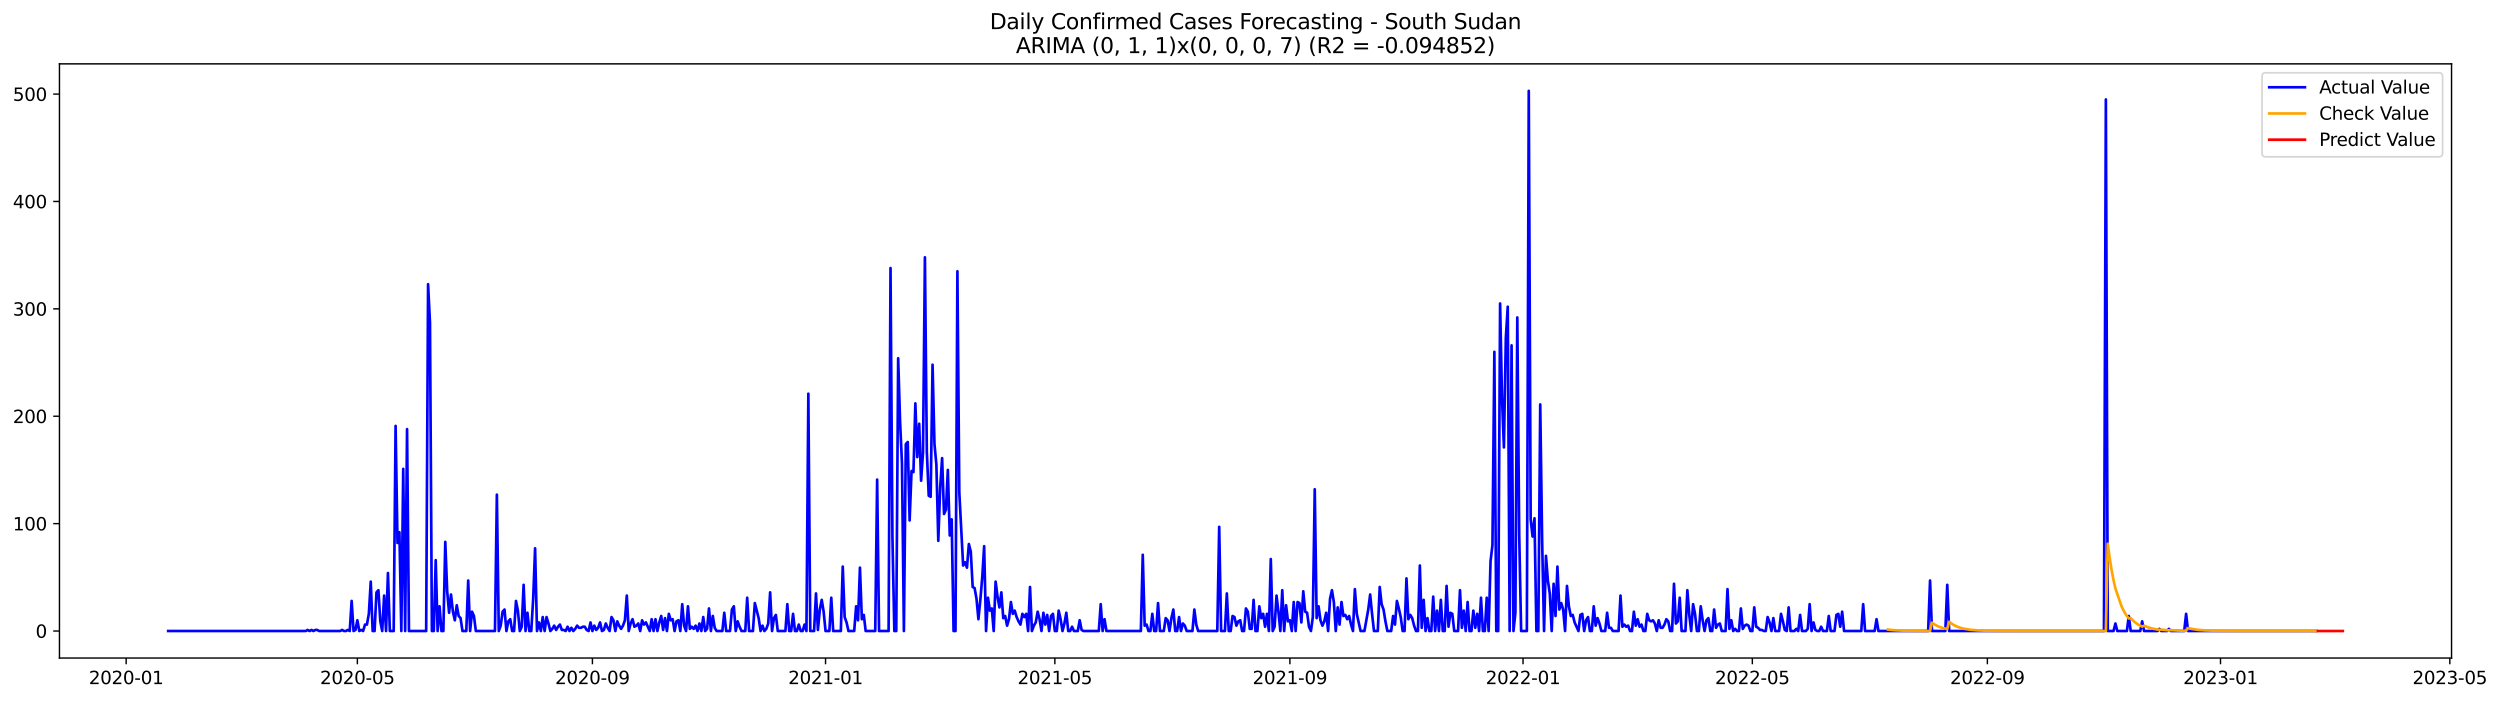 <?xml version="1.0" encoding="utf-8" standalone="no"?>
<!DOCTYPE svg PUBLIC "-//W3C//DTD SVG 1.1//EN"
  "http://www.w3.org/Graphics/SVG/1.1/DTD/svg11.dtd">
<svg xmlns:xlink="http://www.w3.org/1999/xlink" width="1399.616pt" height="392.274pt" viewBox="0 0 1399.616 392.274" xmlns="http://www.w3.org/2000/svg" version="1.1">
 <defs>
  <style type="text/css">*{stroke-linejoin: round; stroke-linecap: butt}</style>
 </defs>
 <g id="figure_1">
  <g id="patch_1">
   <path d="M 0 392.274 
L 1399.616 392.274 
L 1399.616 0 
L 0 0 
z
" style="fill: #ffffff"/>
  </g>
  <g id="axes_1">
   <g id="patch_2">
    <path d="M 33.288 368.396 
L 1372.487 368.396 
L 1372.487 35.755 
L 33.288 35.755 
z
" style="fill: #ffffff"/>
   </g>
   <g id="matplotlib.axis_1">
    <g id="xtick_1">
     <g id="line2d_1">
      <defs>
       <path id="m307eab35a7" d="M 0 0 
L 0 3.5 
" style="stroke: #000000; stroke-width: 0.8"/>
      </defs>
      <g>
       <use xlink:href="#m307eab35a7" x="70.624" y="368.396" style="stroke: #000000; stroke-width: 0.8"/>
      </g>
     </g>
     <g id="text_1">
      <!-- 2020-01 -->
      <g transform="translate(49.733 382.994)scale(0.1 -0.1)">
       <defs>
        <path id="DejaVuSans-32" d="M 1228 531 
L 3431 531 
L 3431 0 
L 469 0 
L 469 531 
Q 828 903 1448 1529 
Q 2069 2156 2228 2338 
Q 2531 2678 2651 2914 
Q 2772 3150 2772 3378 
Q 2772 3750 2511 3984 
Q 2250 4219 1831 4219 
Q 1534 4219 1204 4116 
Q 875 4013 500 3803 
L 500 4441 
Q 881 4594 1212 4672 
Q 1544 4750 1819 4750 
Q 2544 4750 2975 4387 
Q 3406 4025 3406 3419 
Q 3406 3131 3298 2873 
Q 3191 2616 2906 2266 
Q 2828 2175 2409 1742 
Q 1991 1309 1228 531 
z
" transform="scale(0.016)"/>
        <path id="DejaVuSans-30" d="M 2034 4250 
Q 1547 4250 1301 3770 
Q 1056 3291 1056 2328 
Q 1056 1369 1301 889 
Q 1547 409 2034 409 
Q 2525 409 2770 889 
Q 3016 1369 3016 2328 
Q 3016 3291 2770 3770 
Q 2525 4250 2034 4250 
z
M 2034 4750 
Q 2819 4750 3233 4129 
Q 3647 3509 3647 2328 
Q 3647 1150 3233 529 
Q 2819 -91 2034 -91 
Q 1250 -91 836 529 
Q 422 1150 422 2328 
Q 422 3509 836 4129 
Q 1250 4750 2034 4750 
z
" transform="scale(0.016)"/>
        <path id="DejaVuSans-2d" d="M 313 2009 
L 1997 2009 
L 1997 1497 
L 313 1497 
L 313 2009 
z
" transform="scale(0.016)"/>
        <path id="DejaVuSans-31" d="M 794 531 
L 1825 531 
L 1825 4091 
L 703 3866 
L 703 4441 
L 1819 4666 
L 2450 4666 
L 2450 531 
L 3481 531 
L 3481 0 
L 794 0 
L 794 531 
z
" transform="scale(0.016)"/>
       </defs>
       <use xlink:href="#DejaVuSans-32"/>
       <use xlink:href="#DejaVuSans-30" x="63.623"/>
       <use xlink:href="#DejaVuSans-32" x="127.246"/>
       <use xlink:href="#DejaVuSans-30" x="190.869"/>
       <use xlink:href="#DejaVuSans-2d" x="254.492"/>
       <use xlink:href="#DejaVuSans-30" x="290.576"/>
       <use xlink:href="#DejaVuSans-31" x="354.199"/>
      </g>
     </g>
    </g>
    <g id="xtick_2">
     <g id="line2d_2">
      <g>
       <use xlink:href="#m307eab35a7" x="200.072" y="368.396" style="stroke: #000000; stroke-width: 0.8"/>
      </g>
     </g>
     <g id="text_2">
      <!-- 2020-05 -->
      <g transform="translate(179.181 382.994)scale(0.1 -0.1)">
       <defs>
        <path id="DejaVuSans-35" d="M 691 4666 
L 3169 4666 
L 3169 4134 
L 1269 4134 
L 1269 2991 
Q 1406 3038 1543 3061 
Q 1681 3084 1819 3084 
Q 2600 3084 3056 2656 
Q 3513 2228 3513 1497 
Q 3513 744 3044 326 
Q 2575 -91 1722 -91 
Q 1428 -91 1123 -41 
Q 819 9 494 109 
L 494 744 
Q 775 591 1075 516 
Q 1375 441 1709 441 
Q 2250 441 2565 725 
Q 2881 1009 2881 1497 
Q 2881 1984 2565 2268 
Q 2250 2553 1709 2553 
Q 1456 2553 1204 2497 
Q 953 2441 691 2322 
L 691 4666 
z
" transform="scale(0.016)"/>
       </defs>
       <use xlink:href="#DejaVuSans-32"/>
       <use xlink:href="#DejaVuSans-30" x="63.623"/>
       <use xlink:href="#DejaVuSans-32" x="127.246"/>
       <use xlink:href="#DejaVuSans-30" x="190.869"/>
       <use xlink:href="#DejaVuSans-2d" x="254.492"/>
       <use xlink:href="#DejaVuSans-30" x="290.576"/>
       <use xlink:href="#DejaVuSans-35" x="354.199"/>
      </g>
     </g>
    </g>
    <g id="xtick_3">
     <g id="line2d_3">
      <g>
       <use xlink:href="#m307eab35a7" x="331.66" y="368.396" style="stroke: #000000; stroke-width: 0.8"/>
      </g>
     </g>
     <g id="text_3">
      <!-- 2020-09 -->
      <g transform="translate(310.769 382.994)scale(0.1 -0.1)">
       <defs>
        <path id="DejaVuSans-39" d="M 703 97 
L 703 672 
Q 941 559 1184 500 
Q 1428 441 1663 441 
Q 2288 441 2617 861 
Q 2947 1281 2994 2138 
Q 2813 1869 2534 1725 
Q 2256 1581 1919 1581 
Q 1219 1581 811 2004 
Q 403 2428 403 3163 
Q 403 3881 828 4315 
Q 1253 4750 1959 4750 
Q 2769 4750 3195 4129 
Q 3622 3509 3622 2328 
Q 3622 1225 3098 567 
Q 2575 -91 1691 -91 
Q 1453 -91 1209 -44 
Q 966 3 703 97 
z
M 1959 2075 
Q 2384 2075 2632 2365 
Q 2881 2656 2881 3163 
Q 2881 3666 2632 3958 
Q 2384 4250 1959 4250 
Q 1534 4250 1286 3958 
Q 1038 3666 1038 3163 
Q 1038 2656 1286 2365 
Q 1534 2075 1959 2075 
z
" transform="scale(0.016)"/>
       </defs>
       <use xlink:href="#DejaVuSans-32"/>
       <use xlink:href="#DejaVuSans-30" x="63.623"/>
       <use xlink:href="#DejaVuSans-32" x="127.246"/>
       <use xlink:href="#DejaVuSans-30" x="190.869"/>
       <use xlink:href="#DejaVuSans-2d" x="254.492"/>
       <use xlink:href="#DejaVuSans-30" x="290.576"/>
       <use xlink:href="#DejaVuSans-39" x="354.199"/>
      </g>
     </g>
    </g>
    <g id="xtick_4">
     <g id="line2d_4">
      <g>
       <use xlink:href="#m307eab35a7" x="462.178" y="368.396" style="stroke: #000000; stroke-width: 0.8"/>
      </g>
     </g>
     <g id="text_4">
      <!-- 2021-01 -->
      <g transform="translate(441.287 382.994)scale(0.1 -0.1)">
       <use xlink:href="#DejaVuSans-32"/>
       <use xlink:href="#DejaVuSans-30" x="63.623"/>
       <use xlink:href="#DejaVuSans-32" x="127.246"/>
       <use xlink:href="#DejaVuSans-31" x="190.869"/>
       <use xlink:href="#DejaVuSans-2d" x="254.492"/>
       <use xlink:href="#DejaVuSans-30" x="290.576"/>
       <use xlink:href="#DejaVuSans-31" x="354.199"/>
      </g>
     </g>
    </g>
    <g id="xtick_5">
     <g id="line2d_5">
      <g>
       <use xlink:href="#m307eab35a7" x="590.556" y="368.396" style="stroke: #000000; stroke-width: 0.8"/>
      </g>
     </g>
     <g id="text_5">
      <!-- 2021-05 -->
      <g transform="translate(569.665 382.994)scale(0.1 -0.1)">
       <use xlink:href="#DejaVuSans-32"/>
       <use xlink:href="#DejaVuSans-30" x="63.623"/>
       <use xlink:href="#DejaVuSans-32" x="127.246"/>
       <use xlink:href="#DejaVuSans-31" x="190.869"/>
       <use xlink:href="#DejaVuSans-2d" x="254.492"/>
       <use xlink:href="#DejaVuSans-30" x="290.576"/>
       <use xlink:href="#DejaVuSans-35" x="354.199"/>
      </g>
     </g>
    </g>
    <g id="xtick_6">
     <g id="line2d_6">
      <g>
       <use xlink:href="#m307eab35a7" x="722.144" y="368.396" style="stroke: #000000; stroke-width: 0.8"/>
      </g>
     </g>
     <g id="text_6">
      <!-- 2021-09 -->
      <g transform="translate(701.253 382.994)scale(0.1 -0.1)">
       <use xlink:href="#DejaVuSans-32"/>
       <use xlink:href="#DejaVuSans-30" x="63.623"/>
       <use xlink:href="#DejaVuSans-32" x="127.246"/>
       <use xlink:href="#DejaVuSans-31" x="190.869"/>
       <use xlink:href="#DejaVuSans-2d" x="254.492"/>
       <use xlink:href="#DejaVuSans-30" x="290.576"/>
       <use xlink:href="#DejaVuSans-39" x="354.199"/>
      </g>
     </g>
    </g>
    <g id="xtick_7">
     <g id="line2d_7">
      <g>
       <use xlink:href="#m307eab35a7" x="852.662" y="368.396" style="stroke: #000000; stroke-width: 0.8"/>
      </g>
     </g>
     <g id="text_7">
      <!-- 2022-01 -->
      <g transform="translate(831.771 382.994)scale(0.1 -0.1)">
       <use xlink:href="#DejaVuSans-32"/>
       <use xlink:href="#DejaVuSans-30" x="63.623"/>
       <use xlink:href="#DejaVuSans-32" x="127.246"/>
       <use xlink:href="#DejaVuSans-32" x="190.869"/>
       <use xlink:href="#DejaVuSans-2d" x="254.492"/>
       <use xlink:href="#DejaVuSans-30" x="290.576"/>
       <use xlink:href="#DejaVuSans-31" x="354.199"/>
      </g>
     </g>
    </g>
    <g id="xtick_8">
     <g id="line2d_8">
      <g>
       <use xlink:href="#m307eab35a7" x="981.041" y="368.396" style="stroke: #000000; stroke-width: 0.8"/>
      </g>
     </g>
     <g id="text_8">
      <!-- 2022-05 -->
      <g transform="translate(960.149 382.994)scale(0.1 -0.1)">
       <use xlink:href="#DejaVuSans-32"/>
       <use xlink:href="#DejaVuSans-30" x="63.623"/>
       <use xlink:href="#DejaVuSans-32" x="127.246"/>
       <use xlink:href="#DejaVuSans-32" x="190.869"/>
       <use xlink:href="#DejaVuSans-2d" x="254.492"/>
       <use xlink:href="#DejaVuSans-30" x="290.576"/>
       <use xlink:href="#DejaVuSans-35" x="354.199"/>
      </g>
     </g>
    </g>
    <g id="xtick_9">
     <g id="line2d_9">
      <g>
       <use xlink:href="#m307eab35a7" x="1112.628" y="368.396" style="stroke: #000000; stroke-width: 0.8"/>
      </g>
     </g>
     <g id="text_9">
      <!-- 2022-09 -->
      <g transform="translate(1091.737 382.994)scale(0.1 -0.1)">
       <use xlink:href="#DejaVuSans-32"/>
       <use xlink:href="#DejaVuSans-30" x="63.623"/>
       <use xlink:href="#DejaVuSans-32" x="127.246"/>
       <use xlink:href="#DejaVuSans-32" x="190.869"/>
       <use xlink:href="#DejaVuSans-2d" x="254.492"/>
       <use xlink:href="#DejaVuSans-30" x="290.576"/>
       <use xlink:href="#DejaVuSans-39" x="354.199"/>
      </g>
     </g>
    </g>
    <g id="xtick_10">
     <g id="line2d_10">
      <g>
       <use xlink:href="#m307eab35a7" x="1243.146" y="368.396" style="stroke: #000000; stroke-width: 0.8"/>
      </g>
     </g>
     <g id="text_10">
      <!-- 2023-01 -->
      <g transform="translate(1222.255 382.994)scale(0.1 -0.1)">
       <defs>
        <path id="DejaVuSans-33" d="M 2597 2516 
Q 3050 2419 3304 2112 
Q 3559 1806 3559 1356 
Q 3559 666 3084 287 
Q 2609 -91 1734 -91 
Q 1441 -91 1130 -33 
Q 819 25 488 141 
L 488 750 
Q 750 597 1062 519 
Q 1375 441 1716 441 
Q 2309 441 2620 675 
Q 2931 909 2931 1356 
Q 2931 1769 2642 2001 
Q 2353 2234 1838 2234 
L 1294 2234 
L 1294 2753 
L 1863 2753 
Q 2328 2753 2575 2939 
Q 2822 3125 2822 3475 
Q 2822 3834 2567 4026 
Q 2313 4219 1838 4219 
Q 1578 4219 1281 4162 
Q 984 4106 628 3988 
L 628 4550 
Q 988 4650 1302 4700 
Q 1616 4750 1894 4750 
Q 2613 4750 3031 4423 
Q 3450 4097 3450 3541 
Q 3450 3153 3228 2886 
Q 3006 2619 2597 2516 
z
" transform="scale(0.016)"/>
       </defs>
       <use xlink:href="#DejaVuSans-32"/>
       <use xlink:href="#DejaVuSans-30" x="63.623"/>
       <use xlink:href="#DejaVuSans-32" x="127.246"/>
       <use xlink:href="#DejaVuSans-33" x="190.869"/>
       <use xlink:href="#DejaVuSans-2d" x="254.492"/>
       <use xlink:href="#DejaVuSans-30" x="290.576"/>
       <use xlink:href="#DejaVuSans-31" x="354.199"/>
      </g>
     </g>
    </g>
    <g id="xtick_11">
     <g id="line2d_11">
      <g>
       <use xlink:href="#m307eab35a7" x="1371.525" y="368.396" style="stroke: #000000; stroke-width: 0.8"/>
      </g>
     </g>
     <g id="text_11">
      <!-- 2023-05 -->
      <g transform="translate(1350.633 382.994)scale(0.1 -0.1)">
       <use xlink:href="#DejaVuSans-32"/>
       <use xlink:href="#DejaVuSans-30" x="63.623"/>
       <use xlink:href="#DejaVuSans-32" x="127.246"/>
       <use xlink:href="#DejaVuSans-33" x="190.869"/>
       <use xlink:href="#DejaVuSans-2d" x="254.492"/>
       <use xlink:href="#DejaVuSans-30" x="290.576"/>
       <use xlink:href="#DejaVuSans-35" x="354.199"/>
      </g>
     </g>
    </g>
   </g>
   <g id="matplotlib.axis_2">
    <g id="ytick_1">
     <g id="line2d_12">
      <defs>
       <path id="mebf571215e" d="M 0 0 
L -3.5 0 
" style="stroke: #000000; stroke-width: 0.8"/>
      </defs>
      <g>
       <use xlink:href="#mebf571215e" x="33.288" y="353.276" style="stroke: #000000; stroke-width: 0.8"/>
      </g>
     </g>
     <g id="text_12">
      <!-- 0 -->
      <g transform="translate(19.925 357.075)scale(0.1 -0.1)">
       <use xlink:href="#DejaVuSans-30"/>
      </g>
     </g>
    </g>
    <g id="ytick_2">
     <g id="line2d_13">
      <g>
       <use xlink:href="#mebf571215e" x="33.288" y="293.156" style="stroke: #000000; stroke-width: 0.8"/>
      </g>
     </g>
     <g id="text_13">
      <!-- 100 -->
      <g transform="translate(7.2 296.955)scale(0.1 -0.1)">
       <use xlink:href="#DejaVuSans-31"/>
       <use xlink:href="#DejaVuSans-30" x="63.623"/>
       <use xlink:href="#DejaVuSans-30" x="127.246"/>
      </g>
     </g>
    </g>
    <g id="ytick_3">
     <g id="line2d_14">
      <g>
       <use xlink:href="#mebf571215e" x="33.288" y="233.037" style="stroke: #000000; stroke-width: 0.8"/>
      </g>
     </g>
     <g id="text_14">
      <!-- 200 -->
      <g transform="translate(7.2 236.836)scale(0.1 -0.1)">
       <use xlink:href="#DejaVuSans-32"/>
       <use xlink:href="#DejaVuSans-30" x="63.623"/>
       <use xlink:href="#DejaVuSans-30" x="127.246"/>
      </g>
     </g>
    </g>
    <g id="ytick_4">
     <g id="line2d_15">
      <g>
       <use xlink:href="#mebf571215e" x="33.288" y="172.918" style="stroke: #000000; stroke-width: 0.8"/>
      </g>
     </g>
     <g id="text_15">
      <!-- 300 -->
      <g transform="translate(7.2 176.717)scale(0.1 -0.1)">
       <use xlink:href="#DejaVuSans-33"/>
       <use xlink:href="#DejaVuSans-30" x="63.623"/>
       <use xlink:href="#DejaVuSans-30" x="127.246"/>
      </g>
     </g>
    </g>
    <g id="ytick_5">
     <g id="line2d_16">
      <g>
       <use xlink:href="#mebf571215e" x="33.288" y="112.798" style="stroke: #000000; stroke-width: 0.8"/>
      </g>
     </g>
     <g id="text_16">
      <!-- 400 -->
      <g transform="translate(7.2 116.598)scale(0.1 -0.1)">
       <defs>
        <path id="DejaVuSans-34" d="M 2419 4116 
L 825 1625 
L 2419 1625 
L 2419 4116 
z
M 2253 4666 
L 3047 4666 
L 3047 1625 
L 3713 1625 
L 3713 1100 
L 3047 1100 
L 3047 0 
L 2419 0 
L 2419 1100 
L 313 1100 
L 313 1709 
L 2253 4666 
z
" transform="scale(0.016)"/>
       </defs>
       <use xlink:href="#DejaVuSans-34"/>
       <use xlink:href="#DejaVuSans-30" x="63.623"/>
       <use xlink:href="#DejaVuSans-30" x="127.246"/>
      </g>
     </g>
    </g>
    <g id="ytick_6">
     <g id="line2d_17">
      <g>
       <use xlink:href="#mebf571215e" x="33.288" y="52.679" style="stroke: #000000; stroke-width: 0.8"/>
      </g>
     </g>
     <g id="text_17">
      <!-- 500 -->
      <g transform="translate(7.2 56.478)scale(0.1 -0.1)">
       <use xlink:href="#DejaVuSans-35"/>
       <use xlink:href="#DejaVuSans-30" x="63.623"/>
       <use xlink:href="#DejaVuSans-30" x="127.246"/>
      </g>
     </g>
    </g>
   </g>
   <g id="line2d_18">
    <path d="M 94.16 353.276 
L 171.187 353.276 
L 172.257 352.674 
L 173.327 353.276 
L 174.397 352.674 
L 175.467 353.276 
L 176.536 352.674 
L 177.606 352.674 
L 178.676 353.276 
L 190.444 353.276 
L 191.514 352.674 
L 192.584 353.276 
L 193.653 353.276 
L 194.723 352.674 
L 195.793 353.276 
L 196.863 336.442 
L 197.933 353.276 
L 199.003 352.674 
L 200.072 347.264 
L 201.142 353.276 
L 202.212 352.674 
L 203.282 353.276 
L 204.352 349.668 
L 205.421 349.668 
L 206.491 343.656 
L 207.561 325.621 
L 208.631 353.276 
L 209.701 353.276 
L 210.771 331.633 
L 211.84 330.43 
L 212.91 347.865 
L 213.98 353.276 
L 215.05 333.436 
L 216.12 353.276 
L 217.189 320.811 
L 218.259 353.276 
L 220.399 353.276 
L 221.469 238.448 
L 222.539 303.978 
L 223.608 297.966 
L 224.678 353.276 
L 225.748 262.495 
L 226.818 353.276 
L 227.888 240.251 
L 228.957 353.276 
L 238.586 353.276 
L 239.656 159.09 
L 240.725 180.733 
L 241.795 353.276 
L 242.865 353.276 
L 243.935 313.597 
L 245.005 353.276 
L 246.075 339.448 
L 247.144 353.276 
L 248.214 353.276 
L 249.284 303.376 
L 250.354 331.031 
L 251.424 343.055 
L 252.494 332.835 
L 253.563 342.454 
L 254.633 347.264 
L 255.703 338.847 
L 256.773 344.859 
L 257.843 346.061 
L 258.912 353.276 
L 261.052 353.276 
L 262.122 325.019 
L 263.192 353.276 
L 264.262 342.454 
L 265.331 344.859 
L 266.401 353.276 
L 277.099 353.276 
L 278.169 276.924 
L 279.239 353.276 
L 280.309 350.27 
L 281.379 342.454 
L 282.448 341.252 
L 283.518 353.276 
L 284.588 347.865 
L 285.658 346.662 
L 286.728 353.276 
L 287.798 353.276 
L 288.867 336.442 
L 289.937 341.853 
L 291.007 353.276 
L 292.077 350.871 
L 293.147 327.424 
L 294.216 353.276 
L 295.286 343.055 
L 296.356 353.276 
L 297.426 353.276 
L 298.496 335.24 
L 299.566 306.984 
L 300.635 353.276 
L 301.705 348.466 
L 302.775 353.276 
L 303.845 345.46 
L 304.915 353.276 
L 305.984 345.46 
L 307.054 349.067 
L 308.124 353.276 
L 309.194 352.073 
L 310.264 350.27 
L 311.334 352.674 
L 312.403 350.871 
L 313.473 349.668 
L 314.543 352.674 
L 315.613 352.674 
L 316.683 353.276 
L 317.752 350.871 
L 318.822 353.276 
L 319.892 351.472 
L 320.962 353.276 
L 322.032 352.073 
L 323.102 350.27 
L 324.171 351.472 
L 325.241 351.472 
L 326.311 350.871 
L 327.381 350.871 
L 328.451 352.674 
L 329.521 353.276 
L 330.59 348.466 
L 331.66 353.276 
L 332.73 350.27 
L 333.8 352.674 
L 334.87 351.472 
L 335.939 348.466 
L 337.009 353.276 
L 338.079 352.674 
L 339.149 349.067 
L 340.219 351.472 
L 341.289 353.276 
L 342.358 345.46 
L 343.428 347.264 
L 344.498 353.276 
L 345.568 347.865 
L 346.638 350.27 
L 347.707 352.073 
L 348.777 350.27 
L 349.847 347.264 
L 350.917 333.436 
L 351.987 353.276 
L 353.057 349.067 
L 354.126 346.662 
L 355.196 350.871 
L 356.266 350.27 
L 357.336 349.067 
L 358.406 353.276 
L 359.475 347.264 
L 360.545 349.668 
L 361.615 348.466 
L 363.755 353.276 
L 364.825 346.662 
L 365.894 353.276 
L 366.964 346.662 
L 368.034 353.276 
L 369.104 348.466 
L 370.174 344.859 
L 371.243 352.674 
L 372.313 346.061 
L 373.383 353.276 
L 374.453 343.656 
L 375.523 347.264 
L 376.593 346.662 
L 377.662 353.276 
L 378.732 347.865 
L 379.802 347.264 
L 380.872 353.276 
L 381.942 338.246 
L 383.011 350.27 
L 384.081 353.276 
L 385.151 339.448 
L 386.221 352.073 
L 387.291 350.871 
L 388.361 352.073 
L 389.43 350.27 
L 390.5 353.276 
L 391.57 349.067 
L 392.64 353.276 
L 393.71 345.46 
L 394.779 353.276 
L 395.849 352.073 
L 396.919 340.65 
L 397.989 353.276 
L 399.059 344.859 
L 400.129 351.472 
L 401.198 353.276 
L 404.408 353.276 
L 405.478 343.055 
L 406.548 353.276 
L 408.687 353.276 
L 409.757 341.252 
L 410.827 339.448 
L 411.897 353.276 
L 412.966 347.865 
L 414.036 350.871 
L 415.106 353.276 
L 417.246 353.276 
L 418.316 334.639 
L 419.385 353.276 
L 421.525 353.276 
L 422.595 337.644 
L 424.734 346.061 
L 425.804 353.276 
L 426.874 350.27 
L 427.944 353.276 
L 429.014 352.073 
L 430.084 349.067 
L 431.153 331.633 
L 432.223 353.276 
L 433.293 346.061 
L 434.363 344.258 
L 435.433 353.276 
L 439.712 353.276 
L 440.782 338.246 
L 441.852 353.276 
L 442.921 353.276 
L 443.991 343.656 
L 445.061 353.276 
L 446.131 353.276 
L 447.201 349.668 
L 448.27 353.276 
L 449.34 353.276 
L 450.41 349.668 
L 451.48 353.276 
L 452.55 220.412 
L 453.62 353.276 
L 455.759 353.276 
L 456.829 332.234 
L 457.899 352.674 
L 458.969 341.252 
L 460.038 335.841 
L 461.108 342.454 
L 462.178 353.276 
L 464.318 353.276 
L 465.388 334.639 
L 466.457 353.276 
L 470.737 353.276 
L 471.806 317.204 
L 472.876 345.46 
L 473.946 348.466 
L 475.016 353.276 
L 478.225 353.276 
L 479.295 339.448 
L 480.365 347.264 
L 481.435 317.805 
L 482.505 346.662 
L 483.575 344.258 
L 484.644 353.276 
L 489.993 353.276 
L 491.063 268.507 
L 492.133 353.276 
L 497.482 353.276 
L 498.552 150.072 
L 499.622 300.371 
L 500.692 353.276 
L 501.761 353.276 
L 502.831 200.573 
L 503.901 236.043 
L 504.971 259.489 
L 506.041 353.276 
L 507.111 248.668 
L 508.18 247.466 
L 509.25 291.353 
L 510.32 263.698 
L 511.39 264.299 
L 512.46 225.823 
L 513.529 255.882 
L 514.599 237.245 
L 515.669 269.109 
L 516.739 253.477 
L 517.809 144.06 
L 518.879 252.876 
L 519.948 277.525 
L 521.018 278.126 
L 522.088 204.18 
L 523.158 248.668 
L 524.228 260.091 
L 525.297 302.775 
L 526.367 272.716 
L 527.437 256.483 
L 528.507 287.745 
L 529.577 285.341 
L 530.647 263.097 
L 531.716 299.769 
L 532.786 290.751 
L 533.856 353.276 
L 534.926 353.276 
L 535.996 151.876 
L 537.065 275.722 
L 539.205 316.603 
L 540.275 314.799 
L 541.345 317.805 
L 542.415 304.579 
L 543.484 308.787 
L 544.554 328.627 
L 545.624 329.228 
L 546.694 335.24 
L 547.764 346.662 
L 548.833 335.841 
L 549.903 323.216 
L 550.973 305.781 
L 552.043 353.276 
L 553.113 334.639 
L 554.183 341.853 
L 555.252 340.65 
L 556.322 353.276 
L 557.392 325.621 
L 558.462 334.037 
L 559.532 340.049 
L 560.602 331.633 
L 561.671 346.061 
L 562.741 344.859 
L 563.811 350.27 
L 564.881 346.662 
L 565.951 337.043 
L 567.02 343.656 
L 568.09 341.853 
L 569.16 345.46 
L 570.23 347.865 
L 571.3 349.668 
L 572.37 343.656 
L 573.439 345.46 
L 574.509 343.656 
L 575.579 353.276 
L 576.649 328.627 
L 577.719 353.276 
L 578.788 350.27 
L 579.858 348.466 
L 580.928 342.454 
L 581.998 346.662 
L 583.068 353.276 
L 584.138 343.055 
L 585.207 349.668 
L 586.277 344.258 
L 587.347 353.276 
L 588.417 344.859 
L 589.487 343.656 
L 590.556 353.276 
L 591.626 353.276 
L 592.696 341.853 
L 593.766 346.662 
L 594.836 353.276 
L 595.906 349.067 
L 596.975 343.055 
L 598.045 353.276 
L 599.115 353.276 
L 600.185 350.871 
L 601.255 353.276 
L 603.394 353.276 
L 604.464 347.264 
L 605.534 352.674 
L 606.604 353.276 
L 615.162 353.276 
L 616.232 338.246 
L 617.302 353.276 
L 618.372 346.662 
L 619.442 353.276 
L 638.698 353.276 
L 639.768 310.591 
L 640.838 350.27 
L 641.908 349.668 
L 642.978 353.276 
L 644.047 353.276 
L 645.117 343.656 
L 646.187 353.276 
L 647.257 353.276 
L 648.327 337.644 
L 649.397 353.276 
L 651.536 353.276 
L 652.606 346.061 
L 653.676 347.264 
L 654.746 353.276 
L 655.815 346.061 
L 656.885 341.252 
L 657.955 353.276 
L 659.025 353.276 
L 660.095 345.46 
L 661.165 353.276 
L 662.234 349.067 
L 663.304 350.27 
L 664.374 353.276 
L 667.583 353.276 
L 668.653 341.252 
L 669.723 349.668 
L 670.793 353.276 
L 681.491 353.276 
L 682.561 294.96 
L 683.631 353.276 
L 685.77 353.276 
L 686.84 332.234 
L 687.91 353.276 
L 688.98 353.276 
L 690.05 344.859 
L 691.119 345.46 
L 692.189 350.27 
L 693.259 347.865 
L 694.329 347.264 
L 695.399 353.276 
L 696.469 353.276 
L 697.538 340.65 
L 698.608 342.454 
L 699.678 352.073 
L 700.748 352.073 
L 701.818 335.841 
L 702.888 353.276 
L 703.957 353.276 
L 705.027 339.448 
L 706.097 346.061 
L 707.167 343.656 
L 708.237 350.871 
L 709.306 343.656 
L 710.376 353.276 
L 711.446 312.996 
L 712.516 353.276 
L 713.586 350.871 
L 714.656 333.436 
L 715.725 342.454 
L 716.795 353.276 
L 717.865 330.43 
L 718.935 353.276 
L 720.005 338.847 
L 721.074 347.865 
L 722.144 347.264 
L 723.214 353.276 
L 724.284 337.043 
L 725.354 353.276 
L 726.424 337.043 
L 727.493 337.644 
L 728.563 348.466 
L 729.633 331.031 
L 730.703 342.454 
L 731.773 343.055 
L 732.842 350.871 
L 733.912 353.276 
L 734.982 345.46 
L 736.052 273.918 
L 737.122 346.061 
L 738.192 339.448 
L 739.261 347.264 
L 740.331 350.27 
L 741.401 347.865 
L 742.471 343.055 
L 743.541 353.276 
L 744.61 335.24 
L 745.68 330.43 
L 746.75 337.043 
L 747.82 353.276 
L 748.89 340.049 
L 749.96 349.668 
L 751.029 337.043 
L 752.099 344.859 
L 753.169 344.258 
L 754.239 346.662 
L 755.309 344.859 
L 756.378 349.668 
L 757.448 353.276 
L 758.518 329.829 
L 759.588 343.656 
L 761.728 353.276 
L 763.867 353.276 
L 766.007 341.252 
L 767.077 332.835 
L 768.146 343.656 
L 769.216 353.276 
L 771.356 353.276 
L 772.426 328.627 
L 773.496 338.246 
L 774.565 341.252 
L 775.635 347.865 
L 776.705 353.276 
L 778.845 353.276 
L 779.915 344.859 
L 780.984 349.668 
L 782.054 336.442 
L 783.124 340.65 
L 784.194 345.46 
L 785.264 353.276 
L 786.333 353.276 
L 787.403 323.817 
L 788.473 346.662 
L 789.543 344.258 
L 790.613 346.061 
L 791.683 350.27 
L 792.752 353.276 
L 793.822 353.276 
L 794.892 316.603 
L 795.962 351.472 
L 797.032 335.841 
L 798.101 353.276 
L 799.171 346.061 
L 800.241 353.276 
L 801.311 353.276 
L 802.381 334.037 
L 803.451 353.276 
L 804.52 341.853 
L 805.59 353.276 
L 806.66 335.841 
L 807.73 353.276 
L 808.8 353.276 
L 809.869 328.025 
L 810.939 350.871 
L 812.009 343.055 
L 813.079 343.656 
L 814.149 353.276 
L 816.288 353.276 
L 817.358 330.43 
L 818.428 351.472 
L 819.498 341.853 
L 820.568 353.276 
L 821.637 337.043 
L 822.707 353.276 
L 823.777 353.276 
L 824.847 341.853 
L 825.917 351.472 
L 826.987 343.656 
L 828.056 353.276 
L 829.126 334.639 
L 830.196 353.276 
L 831.266 353.276 
L 832.336 334.639 
L 833.405 353.276 
L 834.475 314.198 
L 835.545 305.18 
L 836.615 196.965 
L 837.685 353.276 
L 838.755 353.276 
L 839.824 169.912 
L 840.894 222.817 
L 841.964 250.472 
L 843.034 189.15 
L 844.104 171.715 
L 845.173 353.276 
L 846.243 193.358 
L 847.313 353.276 
L 848.383 343.055 
L 849.453 177.727 
L 850.523 299.168 
L 851.592 353.276 
L 854.802 353.276 
L 855.872 50.876 
L 856.942 290.751 
L 858.011 300.371 
L 859.081 290.15 
L 860.151 353.276 
L 861.221 353.276 
L 862.291 226.424 
L 863.36 302.775 
L 864.43 353.276 
L 865.5 311.192 
L 866.57 325.019 
L 867.64 332.234 
L 868.71 353.276 
L 869.779 326.823 
L 870.849 344.859 
L 871.919 317.204 
L 872.989 341.252 
L 874.059 337.644 
L 875.128 341.252 
L 876.198 353.276 
L 877.268 328.025 
L 878.338 339.448 
L 879.408 344.859 
L 880.478 344.258 
L 881.547 348.466 
L 883.687 353.276 
L 884.757 344.258 
L 885.827 343.656 
L 886.896 353.276 
L 887.966 347.264 
L 889.036 345.46 
L 890.106 353.276 
L 891.176 353.276 
L 892.246 339.448 
L 893.315 350.27 
L 894.385 346.061 
L 895.455 349.067 
L 896.525 353.276 
L 898.664 353.276 
L 899.734 343.055 
L 900.804 351.472 
L 901.874 351.472 
L 902.944 353.276 
L 906.153 353.276 
L 907.223 333.436 
L 908.293 350.871 
L 909.363 349.668 
L 910.432 350.871 
L 911.502 350.27 
L 912.572 353.276 
L 913.642 353.276 
L 914.712 342.454 
L 915.782 350.27 
L 916.851 346.662 
L 917.921 350.871 
L 918.991 349.668 
L 920.061 353.276 
L 921.131 353.276 
L 922.2 343.656 
L 923.27 347.264 
L 924.34 347.865 
L 925.41 347.264 
L 926.48 349.067 
L 927.55 353.276 
L 928.619 347.264 
L 929.689 351.472 
L 930.759 351.472 
L 931.829 349.668 
L 932.899 346.662 
L 933.969 347.865 
L 935.038 353.276 
L 936.108 353.276 
L 937.178 326.823 
L 938.248 349.067 
L 939.318 347.865 
L 940.387 334.639 
L 941.457 353.276 
L 943.597 353.276 
L 944.667 330.43 
L 945.737 344.258 
L 946.806 353.276 
L 947.876 338.246 
L 948.946 343.656 
L 950.016 353.276 
L 951.086 353.276 
L 952.155 339.448 
L 953.225 347.264 
L 954.295 353.276 
L 955.365 347.264 
L 956.435 346.061 
L 957.505 353.276 
L 958.574 353.276 
L 959.644 341.252 
L 960.714 351.472 
L 961.784 349.668 
L 962.854 349.067 
L 963.923 353.276 
L 966.063 353.276 
L 967.133 329.829 
L 968.203 352.073 
L 969.273 347.264 
L 970.342 353.276 
L 971.412 352.073 
L 972.482 353.276 
L 973.552 353.276 
L 974.622 340.65 
L 975.691 352.073 
L 976.761 350.27 
L 977.831 349.668 
L 978.901 350.27 
L 979.971 353.276 
L 981.041 353.276 
L 982.11 340.049 
L 983.18 350.871 
L 984.25 351.472 
L 985.32 352.674 
L 986.39 352.674 
L 987.459 353.276 
L 988.529 353.276 
L 989.599 345.46 
L 990.669 348.466 
L 991.739 353.276 
L 992.809 346.061 
L 993.878 353.276 
L 996.018 353.276 
L 997.088 343.656 
L 998.158 347.865 
L 999.227 352.674 
L 1000.297 353.276 
L 1001.367 340.049 
L 1002.437 353.276 
L 1004.577 353.276 
L 1005.646 352.073 
L 1006.716 353.276 
L 1007.786 344.258 
L 1008.856 353.276 
L 1010.996 353.276 
L 1012.065 352.073 
L 1013.135 338.246 
L 1014.205 353.276 
L 1015.275 348.466 
L 1016.345 352.674 
L 1017.414 353.276 
L 1018.484 353.276 
L 1019.554 350.871 
L 1020.624 353.276 
L 1022.764 353.276 
L 1023.833 344.859 
L 1024.903 353.276 
L 1027.043 353.276 
L 1028.113 344.258 
L 1029.182 343.656 
L 1030.252 350.871 
L 1031.322 342.454 
L 1032.392 353.276 
L 1042.02 353.276 
L 1043.09 338.246 
L 1044.16 353.276 
L 1049.509 353.276 
L 1050.579 346.662 
L 1051.649 353.276 
L 1079.464 353.276 
L 1080.534 325.019 
L 1081.604 353.276 
L 1089.092 353.276 
L 1090.162 327.424 
L 1091.232 353.276 
L 1177.887 353.276 
L 1178.957 55.685 
L 1180.027 353.276 
L 1183.236 353.276 
L 1184.306 349.067 
L 1185.376 353.276 
L 1190.725 353.276 
L 1191.795 344.859 
L 1192.865 353.276 
L 1198.214 353.276 
L 1199.284 347.865 
L 1200.354 353.276 
L 1207.842 353.276 
L 1208.912 352.073 
L 1209.982 353.276 
L 1213.191 353.276 
L 1214.261 352.073 
L 1215.331 353.276 
L 1222.82 353.276 
L 1223.89 343.656 
L 1224.959 353.276 
L 1296.637 353.276 
L 1296.637 353.276 
" clip-path="url(#p923da17baa)" style="fill: none; stroke: #0000ff; stroke-width: 1.5; stroke-linecap: square"/>
   </g>
   <g id="line2d_19">
    <path d="M 1056.998 352.469 
L 1060.207 352.804 
L 1065.556 353.083 
L 1074.115 353.23 
L 1080.534 353.26 
L 1081.604 348.623 
L 1083.743 350.025 
L 1085.883 351.005 
L 1088.023 351.689 
L 1090.162 352.168 
L 1091.232 348.105 
L 1093.372 349.663 
L 1095.511 350.752 
L 1097.651 351.513 
L 1099.791 352.044 
L 1103 352.557 
L 1107.279 352.925 
L 1112.628 353.132 
L 1122.257 353.247 
L 1153.281 353.275 
L 1178.957 353.275 
L 1180.027 304.414 
L 1181.097 312.436 
L 1182.167 319.142 
L 1183.236 324.746 
L 1184.306 329.431 
L 1187.516 338.87 
L 1188.586 341.235 
L 1189.655 343.212 
L 1190.725 344.865 
L 1191.795 346.246 
L 1192.865 346.018 
L 1193.935 347.21 
L 1195.004 348.206 
L 1197.144 349.734 
L 1199.284 350.801 
L 1200.354 350.319 
L 1202.493 351.21 
L 1204.633 351.833 
L 1207.842 352.433 
L 1208.912 352.571 
L 1209.982 352.49 
L 1213.191 352.817 
L 1214.261 352.892 
L 1215.331 352.758 
L 1219.61 353.023 
L 1223.89 353.152 
L 1224.959 351.593 
L 1227.099 352.1 
L 1230.308 352.589 
L 1234.588 352.941 
L 1241.007 353.161 
L 1252.775 353.26 
L 1296.637 353.275 
L 1296.637 353.275 
" clip-path="url(#p923da17baa)" style="fill: none; stroke: #ffa500; stroke-width: 1.5; stroke-linecap: square"/>
   </g>
   <g id="line2d_20">
    <path d="M 1297.707 353.275 
L 1298.777 353.275 
L 1299.847 353.275 
L 1300.917 353.275 
L 1301.986 353.275 
L 1303.056 353.275 
L 1304.126 353.275 
L 1305.196 353.275 
L 1306.266 353.275 
L 1307.335 353.275 
L 1308.405 353.275 
L 1309.475 353.275 
L 1310.545 353.275 
L 1311.615 353.275 
" clip-path="url(#p923da17baa)" style="fill: none; stroke: #ff0000; stroke-width: 1.5; stroke-linecap: square"/>
   </g>
   <g id="patch_3">
    <path d="M 33.288 368.396 
L 33.288 35.755 
" style="fill: none; stroke: #000000; stroke-width: 0.8; stroke-linejoin: miter; stroke-linecap: square"/>
   </g>
   <g id="patch_4">
    <path d="M 1372.487 368.396 
L 1372.487 35.755 
" style="fill: none; stroke: #000000; stroke-width: 0.8; stroke-linejoin: miter; stroke-linecap: square"/>
   </g>
   <g id="patch_5">
    <path d="M 33.288 368.396 
L 1372.487 368.396 
" style="fill: none; stroke: #000000; stroke-width: 0.8; stroke-linejoin: miter; stroke-linecap: square"/>
   </g>
   <g id="patch_6">
    <path d="M 33.288 35.755 
L 1372.487 35.755 
" style="fill: none; stroke: #000000; stroke-width: 0.8; stroke-linejoin: miter; stroke-linecap: square"/>
   </g>
   <g id="text_18">
    <!-- Daily Confirmed Cases Forecasting - South Sudan -->
    <g transform="translate(554.143 16.318)scale(0.12 -0.12)">
     <defs>
      <path id="DejaVuSans-44" d="M 1259 4147 
L 1259 519 
L 2022 519 
Q 2988 519 3436 956 
Q 3884 1394 3884 2338 
Q 3884 3275 3436 3711 
Q 2988 4147 2022 4147 
L 1259 4147 
z
M 628 4666 
L 1925 4666 
Q 3281 4666 3915 4102 
Q 4550 3538 4550 2338 
Q 4550 1131 3912 565 
Q 3275 0 1925 0 
L 628 0 
L 628 4666 
z
" transform="scale(0.016)"/>
      <path id="DejaVuSans-61" d="M 2194 1759 
Q 1497 1759 1228 1600 
Q 959 1441 959 1056 
Q 959 750 1161 570 
Q 1363 391 1709 391 
Q 2188 391 2477 730 
Q 2766 1069 2766 1631 
L 2766 1759 
L 2194 1759 
z
M 3341 1997 
L 3341 0 
L 2766 0 
L 2766 531 
Q 2569 213 2275 61 
Q 1981 -91 1556 -91 
Q 1019 -91 701 211 
Q 384 513 384 1019 
Q 384 1609 779 1909 
Q 1175 2209 1959 2209 
L 2766 2209 
L 2766 2266 
Q 2766 2663 2505 2880 
Q 2244 3097 1772 3097 
Q 1472 3097 1187 3025 
Q 903 2953 641 2809 
L 641 3341 
Q 956 3463 1253 3523 
Q 1550 3584 1831 3584 
Q 2591 3584 2966 3190 
Q 3341 2797 3341 1997 
z
" transform="scale(0.016)"/>
      <path id="DejaVuSans-69" d="M 603 3500 
L 1178 3500 
L 1178 0 
L 603 0 
L 603 3500 
z
M 603 4863 
L 1178 4863 
L 1178 4134 
L 603 4134 
L 603 4863 
z
" transform="scale(0.016)"/>
      <path id="DejaVuSans-6c" d="M 603 4863 
L 1178 4863 
L 1178 0 
L 603 0 
L 603 4863 
z
" transform="scale(0.016)"/>
      <path id="DejaVuSans-79" d="M 2059 -325 
Q 1816 -950 1584 -1140 
Q 1353 -1331 966 -1331 
L 506 -1331 
L 506 -850 
L 844 -850 
Q 1081 -850 1212 -737 
Q 1344 -625 1503 -206 
L 1606 56 
L 191 3500 
L 800 3500 
L 1894 763 
L 2988 3500 
L 3597 3500 
L 2059 -325 
z
" transform="scale(0.016)"/>
      <path id="DejaVuSans-20" transform="scale(0.016)"/>
      <path id="DejaVuSans-43" d="M 4122 4306 
L 4122 3641 
Q 3803 3938 3442 4084 
Q 3081 4231 2675 4231 
Q 1875 4231 1450 3742 
Q 1025 3253 1025 2328 
Q 1025 1406 1450 917 
Q 1875 428 2675 428 
Q 3081 428 3442 575 
Q 3803 722 4122 1019 
L 4122 359 
Q 3791 134 3420 21 
Q 3050 -91 2638 -91 
Q 1578 -91 968 557 
Q 359 1206 359 2328 
Q 359 3453 968 4101 
Q 1578 4750 2638 4750 
Q 3056 4750 3426 4639 
Q 3797 4528 4122 4306 
z
" transform="scale(0.016)"/>
      <path id="DejaVuSans-6f" d="M 1959 3097 
Q 1497 3097 1228 2736 
Q 959 2375 959 1747 
Q 959 1119 1226 758 
Q 1494 397 1959 397 
Q 2419 397 2687 759 
Q 2956 1122 2956 1747 
Q 2956 2369 2687 2733 
Q 2419 3097 1959 3097 
z
M 1959 3584 
Q 2709 3584 3137 3096 
Q 3566 2609 3566 1747 
Q 3566 888 3137 398 
Q 2709 -91 1959 -91 
Q 1206 -91 779 398 
Q 353 888 353 1747 
Q 353 2609 779 3096 
Q 1206 3584 1959 3584 
z
" transform="scale(0.016)"/>
      <path id="DejaVuSans-6e" d="M 3513 2113 
L 3513 0 
L 2938 0 
L 2938 2094 
Q 2938 2591 2744 2837 
Q 2550 3084 2163 3084 
Q 1697 3084 1428 2787 
Q 1159 2491 1159 1978 
L 1159 0 
L 581 0 
L 581 3500 
L 1159 3500 
L 1159 2956 
Q 1366 3272 1645 3428 
Q 1925 3584 2291 3584 
Q 2894 3584 3203 3211 
Q 3513 2838 3513 2113 
z
" transform="scale(0.016)"/>
      <path id="DejaVuSans-66" d="M 2375 4863 
L 2375 4384 
L 1825 4384 
Q 1516 4384 1395 4259 
Q 1275 4134 1275 3809 
L 1275 3500 
L 2222 3500 
L 2222 3053 
L 1275 3053 
L 1275 0 
L 697 0 
L 697 3053 
L 147 3053 
L 147 3500 
L 697 3500 
L 697 3744 
Q 697 4328 969 4595 
Q 1241 4863 1831 4863 
L 2375 4863 
z
" transform="scale(0.016)"/>
      <path id="DejaVuSans-72" d="M 2631 2963 
Q 2534 3019 2420 3045 
Q 2306 3072 2169 3072 
Q 1681 3072 1420 2755 
Q 1159 2438 1159 1844 
L 1159 0 
L 581 0 
L 581 3500 
L 1159 3500 
L 1159 2956 
Q 1341 3275 1631 3429 
Q 1922 3584 2338 3584 
Q 2397 3584 2469 3576 
Q 2541 3569 2628 3553 
L 2631 2963 
z
" transform="scale(0.016)"/>
      <path id="DejaVuSans-6d" d="M 3328 2828 
Q 3544 3216 3844 3400 
Q 4144 3584 4550 3584 
Q 5097 3584 5394 3201 
Q 5691 2819 5691 2113 
L 5691 0 
L 5113 0 
L 5113 2094 
Q 5113 2597 4934 2840 
Q 4756 3084 4391 3084 
Q 3944 3084 3684 2787 
Q 3425 2491 3425 1978 
L 3425 0 
L 2847 0 
L 2847 2094 
Q 2847 2600 2669 2842 
Q 2491 3084 2119 3084 
Q 1678 3084 1418 2786 
Q 1159 2488 1159 1978 
L 1159 0 
L 581 0 
L 581 3500 
L 1159 3500 
L 1159 2956 
Q 1356 3278 1631 3431 
Q 1906 3584 2284 3584 
Q 2666 3584 2933 3390 
Q 3200 3197 3328 2828 
z
" transform="scale(0.016)"/>
      <path id="DejaVuSans-65" d="M 3597 1894 
L 3597 1613 
L 953 1613 
Q 991 1019 1311 708 
Q 1631 397 2203 397 
Q 2534 397 2845 478 
Q 3156 559 3463 722 
L 3463 178 
Q 3153 47 2828 -22 
Q 2503 -91 2169 -91 
Q 1331 -91 842 396 
Q 353 884 353 1716 
Q 353 2575 817 3079 
Q 1281 3584 2069 3584 
Q 2775 3584 3186 3129 
Q 3597 2675 3597 1894 
z
M 3022 2063 
Q 3016 2534 2758 2815 
Q 2500 3097 2075 3097 
Q 1594 3097 1305 2825 
Q 1016 2553 972 2059 
L 3022 2063 
z
" transform="scale(0.016)"/>
      <path id="DejaVuSans-64" d="M 2906 2969 
L 2906 4863 
L 3481 4863 
L 3481 0 
L 2906 0 
L 2906 525 
Q 2725 213 2448 61 
Q 2172 -91 1784 -91 
Q 1150 -91 751 415 
Q 353 922 353 1747 
Q 353 2572 751 3078 
Q 1150 3584 1784 3584 
Q 2172 3584 2448 3432 
Q 2725 3281 2906 2969 
z
M 947 1747 
Q 947 1113 1208 752 
Q 1469 391 1925 391 
Q 2381 391 2643 752 
Q 2906 1113 2906 1747 
Q 2906 2381 2643 2742 
Q 2381 3103 1925 3103 
Q 1469 3103 1208 2742 
Q 947 2381 947 1747 
z
" transform="scale(0.016)"/>
      <path id="DejaVuSans-73" d="M 2834 3397 
L 2834 2853 
Q 2591 2978 2328 3040 
Q 2066 3103 1784 3103 
Q 1356 3103 1142 2972 
Q 928 2841 928 2578 
Q 928 2378 1081 2264 
Q 1234 2150 1697 2047 
L 1894 2003 
Q 2506 1872 2764 1633 
Q 3022 1394 3022 966 
Q 3022 478 2636 193 
Q 2250 -91 1575 -91 
Q 1294 -91 989 -36 
Q 684 19 347 128 
L 347 722 
Q 666 556 975 473 
Q 1284 391 1588 391 
Q 1994 391 2212 530 
Q 2431 669 2431 922 
Q 2431 1156 2273 1281 
Q 2116 1406 1581 1522 
L 1381 1569 
Q 847 1681 609 1914 
Q 372 2147 372 2553 
Q 372 3047 722 3315 
Q 1072 3584 1716 3584 
Q 2034 3584 2315 3537 
Q 2597 3491 2834 3397 
z
" transform="scale(0.016)"/>
      <path id="DejaVuSans-46" d="M 628 4666 
L 3309 4666 
L 3309 4134 
L 1259 4134 
L 1259 2759 
L 3109 2759 
L 3109 2228 
L 1259 2228 
L 1259 0 
L 628 0 
L 628 4666 
z
" transform="scale(0.016)"/>
      <path id="DejaVuSans-63" d="M 3122 3366 
L 3122 2828 
Q 2878 2963 2633 3030 
Q 2388 3097 2138 3097 
Q 1578 3097 1268 2742 
Q 959 2388 959 1747 
Q 959 1106 1268 751 
Q 1578 397 2138 397 
Q 2388 397 2633 464 
Q 2878 531 3122 666 
L 3122 134 
Q 2881 22 2623 -34 
Q 2366 -91 2075 -91 
Q 1284 -91 818 406 
Q 353 903 353 1747 
Q 353 2603 823 3093 
Q 1294 3584 2113 3584 
Q 2378 3584 2631 3529 
Q 2884 3475 3122 3366 
z
" transform="scale(0.016)"/>
      <path id="DejaVuSans-74" d="M 1172 4494 
L 1172 3500 
L 2356 3500 
L 2356 3053 
L 1172 3053 
L 1172 1153 
Q 1172 725 1289 603 
Q 1406 481 1766 481 
L 2356 481 
L 2356 0 
L 1766 0 
Q 1100 0 847 248 
Q 594 497 594 1153 
L 594 3053 
L 172 3053 
L 172 3500 
L 594 3500 
L 594 4494 
L 1172 4494 
z
" transform="scale(0.016)"/>
      <path id="DejaVuSans-67" d="M 2906 1791 
Q 2906 2416 2648 2759 
Q 2391 3103 1925 3103 
Q 1463 3103 1205 2759 
Q 947 2416 947 1791 
Q 947 1169 1205 825 
Q 1463 481 1925 481 
Q 2391 481 2648 825 
Q 2906 1169 2906 1791 
z
M 3481 434 
Q 3481 -459 3084 -895 
Q 2688 -1331 1869 -1331 
Q 1566 -1331 1297 -1286 
Q 1028 -1241 775 -1147 
L 775 -588 
Q 1028 -725 1275 -790 
Q 1522 -856 1778 -856 
Q 2344 -856 2625 -561 
Q 2906 -266 2906 331 
L 2906 616 
Q 2728 306 2450 153 
Q 2172 0 1784 0 
Q 1141 0 747 490 
Q 353 981 353 1791 
Q 353 2603 747 3093 
Q 1141 3584 1784 3584 
Q 2172 3584 2450 3431 
Q 2728 3278 2906 2969 
L 2906 3500 
L 3481 3500 
L 3481 434 
z
" transform="scale(0.016)"/>
      <path id="DejaVuSans-53" d="M 3425 4513 
L 3425 3897 
Q 3066 4069 2747 4153 
Q 2428 4238 2131 4238 
Q 1616 4238 1336 4038 
Q 1056 3838 1056 3469 
Q 1056 3159 1242 3001 
Q 1428 2844 1947 2747 
L 2328 2669 
Q 3034 2534 3370 2195 
Q 3706 1856 3706 1288 
Q 3706 609 3251 259 
Q 2797 -91 1919 -91 
Q 1588 -91 1214 -16 
Q 841 59 441 206 
L 441 856 
Q 825 641 1194 531 
Q 1563 422 1919 422 
Q 2459 422 2753 634 
Q 3047 847 3047 1241 
Q 3047 1584 2836 1778 
Q 2625 1972 2144 2069 
L 1759 2144 
Q 1053 2284 737 2584 
Q 422 2884 422 3419 
Q 422 4038 858 4394 
Q 1294 4750 2059 4750 
Q 2388 4750 2728 4690 
Q 3069 4631 3425 4513 
z
" transform="scale(0.016)"/>
      <path id="DejaVuSans-75" d="M 544 1381 
L 544 3500 
L 1119 3500 
L 1119 1403 
Q 1119 906 1312 657 
Q 1506 409 1894 409 
Q 2359 409 2629 706 
Q 2900 1003 2900 1516 
L 2900 3500 
L 3475 3500 
L 3475 0 
L 2900 0 
L 2900 538 
Q 2691 219 2414 64 
Q 2138 -91 1772 -91 
Q 1169 -91 856 284 
Q 544 659 544 1381 
z
M 1991 3584 
L 1991 3584 
z
" transform="scale(0.016)"/>
      <path id="DejaVuSans-68" d="M 3513 2113 
L 3513 0 
L 2938 0 
L 2938 2094 
Q 2938 2591 2744 2837 
Q 2550 3084 2163 3084 
Q 1697 3084 1428 2787 
Q 1159 2491 1159 1978 
L 1159 0 
L 581 0 
L 581 4863 
L 1159 4863 
L 1159 2956 
Q 1366 3272 1645 3428 
Q 1925 3584 2291 3584 
Q 2894 3584 3203 3211 
Q 3513 2838 3513 2113 
z
" transform="scale(0.016)"/>
     </defs>
     <use xlink:href="#DejaVuSans-44"/>
     <use xlink:href="#DejaVuSans-61" x="77.002"/>
     <use xlink:href="#DejaVuSans-69" x="138.281"/>
     <use xlink:href="#DejaVuSans-6c" x="166.064"/>
     <use xlink:href="#DejaVuSans-79" x="193.848"/>
     <use xlink:href="#DejaVuSans-20" x="253.027"/>
     <use xlink:href="#DejaVuSans-43" x="284.814"/>
     <use xlink:href="#DejaVuSans-6f" x="354.639"/>
     <use xlink:href="#DejaVuSans-6e" x="415.82"/>
     <use xlink:href="#DejaVuSans-66" x="479.199"/>
     <use xlink:href="#DejaVuSans-69" x="514.404"/>
     <use xlink:href="#DejaVuSans-72" x="542.188"/>
     <use xlink:href="#DejaVuSans-6d" x="581.551"/>
     <use xlink:href="#DejaVuSans-65" x="678.963"/>
     <use xlink:href="#DejaVuSans-64" x="740.486"/>
     <use xlink:href="#DejaVuSans-20" x="803.963"/>
     <use xlink:href="#DejaVuSans-43" x="835.75"/>
     <use xlink:href="#DejaVuSans-61" x="905.574"/>
     <use xlink:href="#DejaVuSans-73" x="966.854"/>
     <use xlink:href="#DejaVuSans-65" x="1018.953"/>
     <use xlink:href="#DejaVuSans-73" x="1080.477"/>
     <use xlink:href="#DejaVuSans-20" x="1132.576"/>
     <use xlink:href="#DejaVuSans-46" x="1164.363"/>
     <use xlink:href="#DejaVuSans-6f" x="1218.258"/>
     <use xlink:href="#DejaVuSans-72" x="1279.439"/>
     <use xlink:href="#DejaVuSans-65" x="1318.303"/>
     <use xlink:href="#DejaVuSans-63" x="1379.826"/>
     <use xlink:href="#DejaVuSans-61" x="1434.807"/>
     <use xlink:href="#DejaVuSans-73" x="1496.086"/>
     <use xlink:href="#DejaVuSans-74" x="1548.186"/>
     <use xlink:href="#DejaVuSans-69" x="1587.395"/>
     <use xlink:href="#DejaVuSans-6e" x="1615.178"/>
     <use xlink:href="#DejaVuSans-67" x="1678.557"/>
     <use xlink:href="#DejaVuSans-20" x="1742.033"/>
     <use xlink:href="#DejaVuSans-2d" x="1773.82"/>
     <use xlink:href="#DejaVuSans-20" x="1809.904"/>
     <use xlink:href="#DejaVuSans-53" x="1841.691"/>
     <use xlink:href="#DejaVuSans-6f" x="1905.168"/>
     <use xlink:href="#DejaVuSans-75" x="1966.35"/>
     <use xlink:href="#DejaVuSans-74" x="2029.729"/>
     <use xlink:href="#DejaVuSans-68" x="2068.938"/>
     <use xlink:href="#DejaVuSans-20" x="2132.316"/>
     <use xlink:href="#DejaVuSans-53" x="2164.104"/>
     <use xlink:href="#DejaVuSans-75" x="2227.58"/>
     <use xlink:href="#DejaVuSans-64" x="2290.959"/>
     <use xlink:href="#DejaVuSans-61" x="2354.436"/>
     <use xlink:href="#DejaVuSans-6e" x="2415.715"/>
    </g>
    <!-- ARIMA (0, 1, 1)x(0, 0, 0, 7) (R2 = -0.094852) -->
    <g transform="translate(568.739 29.756)scale(0.12 -0.12)">
     <defs>
      <path id="DejaVuSans-41" d="M 2188 4044 
L 1331 1722 
L 3047 1722 
L 2188 4044 
z
M 1831 4666 
L 2547 4666 
L 4325 0 
L 3669 0 
L 3244 1197 
L 1141 1197 
L 716 0 
L 50 0 
L 1831 4666 
z
" transform="scale(0.016)"/>
      <path id="DejaVuSans-52" d="M 2841 2188 
Q 3044 2119 3236 1894 
Q 3428 1669 3622 1275 
L 4263 0 
L 3584 0 
L 2988 1197 
Q 2756 1666 2539 1819 
Q 2322 1972 1947 1972 
L 1259 1972 
L 1259 0 
L 628 0 
L 628 4666 
L 2053 4666 
Q 2853 4666 3247 4331 
Q 3641 3997 3641 3322 
Q 3641 2881 3436 2590 
Q 3231 2300 2841 2188 
z
M 1259 4147 
L 1259 2491 
L 2053 2491 
Q 2509 2491 2742 2702 
Q 2975 2913 2975 3322 
Q 2975 3731 2742 3939 
Q 2509 4147 2053 4147 
L 1259 4147 
z
" transform="scale(0.016)"/>
      <path id="DejaVuSans-49" d="M 628 4666 
L 1259 4666 
L 1259 0 
L 628 0 
L 628 4666 
z
" transform="scale(0.016)"/>
      <path id="DejaVuSans-4d" d="M 628 4666 
L 1569 4666 
L 2759 1491 
L 3956 4666 
L 4897 4666 
L 4897 0 
L 4281 0 
L 4281 4097 
L 3078 897 
L 2444 897 
L 1241 4097 
L 1241 0 
L 628 0 
L 628 4666 
z
" transform="scale(0.016)"/>
      <path id="DejaVuSans-28" d="M 1984 4856 
Q 1566 4138 1362 3434 
Q 1159 2731 1159 2009 
Q 1159 1288 1364 580 
Q 1569 -128 1984 -844 
L 1484 -844 
Q 1016 -109 783 600 
Q 550 1309 550 2009 
Q 550 2706 781 3412 
Q 1013 4119 1484 4856 
L 1984 4856 
z
" transform="scale(0.016)"/>
      <path id="DejaVuSans-2c" d="M 750 794 
L 1409 794 
L 1409 256 
L 897 -744 
L 494 -744 
L 750 256 
L 750 794 
z
" transform="scale(0.016)"/>
      <path id="DejaVuSans-29" d="M 513 4856 
L 1013 4856 
Q 1481 4119 1714 3412 
Q 1947 2706 1947 2009 
Q 1947 1309 1714 600 
Q 1481 -109 1013 -844 
L 513 -844 
Q 928 -128 1133 580 
Q 1338 1288 1338 2009 
Q 1338 2731 1133 3434 
Q 928 4138 513 4856 
z
" transform="scale(0.016)"/>
      <path id="DejaVuSans-78" d="M 3513 3500 
L 2247 1797 
L 3578 0 
L 2900 0 
L 1881 1375 
L 863 0 
L 184 0 
L 1544 1831 
L 300 3500 
L 978 3500 
L 1906 2253 
L 2834 3500 
L 3513 3500 
z
" transform="scale(0.016)"/>
      <path id="DejaVuSans-37" d="M 525 4666 
L 3525 4666 
L 3525 4397 
L 1831 0 
L 1172 0 
L 2766 4134 
L 525 4134 
L 525 4666 
z
" transform="scale(0.016)"/>
      <path id="DejaVuSans-3d" d="M 678 2906 
L 4684 2906 
L 4684 2381 
L 678 2381 
L 678 2906 
z
M 678 1631 
L 4684 1631 
L 4684 1100 
L 678 1100 
L 678 1631 
z
" transform="scale(0.016)"/>
      <path id="DejaVuSans-2e" d="M 684 794 
L 1344 794 
L 1344 0 
L 684 0 
L 684 794 
z
" transform="scale(0.016)"/>
      <path id="DejaVuSans-38" d="M 2034 2216 
Q 1584 2216 1326 1975 
Q 1069 1734 1069 1313 
Q 1069 891 1326 650 
Q 1584 409 2034 409 
Q 2484 409 2743 651 
Q 3003 894 3003 1313 
Q 3003 1734 2745 1975 
Q 2488 2216 2034 2216 
z
M 1403 2484 
Q 997 2584 770 2862 
Q 544 3141 544 3541 
Q 544 4100 942 4425 
Q 1341 4750 2034 4750 
Q 2731 4750 3128 4425 
Q 3525 4100 3525 3541 
Q 3525 3141 3298 2862 
Q 3072 2584 2669 2484 
Q 3125 2378 3379 2068 
Q 3634 1759 3634 1313 
Q 3634 634 3220 271 
Q 2806 -91 2034 -91 
Q 1263 -91 848 271 
Q 434 634 434 1313 
Q 434 1759 690 2068 
Q 947 2378 1403 2484 
z
M 1172 3481 
Q 1172 3119 1398 2916 
Q 1625 2713 2034 2713 
Q 2441 2713 2670 2916 
Q 2900 3119 2900 3481 
Q 2900 3844 2670 4047 
Q 2441 4250 2034 4250 
Q 1625 4250 1398 4047 
Q 1172 3844 1172 3481 
z
" transform="scale(0.016)"/>
     </defs>
     <use xlink:href="#DejaVuSans-41"/>
     <use xlink:href="#DejaVuSans-52" x="68.408"/>
     <use xlink:href="#DejaVuSans-49" x="137.891"/>
     <use xlink:href="#DejaVuSans-4d" x="167.383"/>
     <use xlink:href="#DejaVuSans-41" x="253.662"/>
     <use xlink:href="#DejaVuSans-20" x="322.07"/>
     <use xlink:href="#DejaVuSans-28" x="353.857"/>
     <use xlink:href="#DejaVuSans-30" x="392.871"/>
     <use xlink:href="#DejaVuSans-2c" x="456.494"/>
     <use xlink:href="#DejaVuSans-20" x="488.281"/>
     <use xlink:href="#DejaVuSans-31" x="520.068"/>
     <use xlink:href="#DejaVuSans-2c" x="583.691"/>
     <use xlink:href="#DejaVuSans-20" x="615.479"/>
     <use xlink:href="#DejaVuSans-31" x="647.266"/>
     <use xlink:href="#DejaVuSans-29" x="710.889"/>
     <use xlink:href="#DejaVuSans-78" x="749.902"/>
     <use xlink:href="#DejaVuSans-28" x="809.082"/>
     <use xlink:href="#DejaVuSans-30" x="848.096"/>
     <use xlink:href="#DejaVuSans-2c" x="911.719"/>
     <use xlink:href="#DejaVuSans-20" x="943.506"/>
     <use xlink:href="#DejaVuSans-30" x="975.293"/>
     <use xlink:href="#DejaVuSans-2c" x="1038.916"/>
     <use xlink:href="#DejaVuSans-20" x="1070.703"/>
     <use xlink:href="#DejaVuSans-30" x="1102.49"/>
     <use xlink:href="#DejaVuSans-2c" x="1166.113"/>
     <use xlink:href="#DejaVuSans-20" x="1197.9"/>
     <use xlink:href="#DejaVuSans-37" x="1229.688"/>
     <use xlink:href="#DejaVuSans-29" x="1293.311"/>
     <use xlink:href="#DejaVuSans-20" x="1332.324"/>
     <use xlink:href="#DejaVuSans-28" x="1364.111"/>
     <use xlink:href="#DejaVuSans-52" x="1403.125"/>
     <use xlink:href="#DejaVuSans-32" x="1472.607"/>
     <use xlink:href="#DejaVuSans-20" x="1536.23"/>
     <use xlink:href="#DejaVuSans-3d" x="1568.018"/>
     <use xlink:href="#DejaVuSans-20" x="1651.807"/>
     <use xlink:href="#DejaVuSans-2d" x="1683.594"/>
     <use xlink:href="#DejaVuSans-30" x="1719.678"/>
     <use xlink:href="#DejaVuSans-2e" x="1783.301"/>
     <use xlink:href="#DejaVuSans-30" x="1815.088"/>
     <use xlink:href="#DejaVuSans-39" x="1878.711"/>
     <use xlink:href="#DejaVuSans-34" x="1942.334"/>
     <use xlink:href="#DejaVuSans-38" x="2005.957"/>
     <use xlink:href="#DejaVuSans-35" x="2069.58"/>
     <use xlink:href="#DejaVuSans-32" x="2133.203"/>
     <use xlink:href="#DejaVuSans-29" x="2196.826"/>
    </g>
   </g>
   <g id="legend_1">
    <g id="patch_7">
     <path d="M 1268.408 87.79 
L 1365.487 87.79 
Q 1367.487 87.79 1367.487 85.79 
L 1367.487 42.755 
Q 1367.487 40.755 1365.487 40.755 
L 1268.408 40.755 
Q 1266.408 40.755 1266.408 42.755 
L 1266.408 85.79 
Q 1266.408 87.79 1268.408 87.79 
z
" style="fill: #ffffff; opacity: 0.8; stroke: #cccccc; stroke-linejoin: miter"/>
    </g>
    <g id="line2d_21">
     <path d="M 1270.408 48.854 
L 1280.408 48.854 
L 1290.408 48.854 
" style="fill: none; stroke: #0000ff; stroke-width: 1.5; stroke-linecap: square"/>
    </g>
    <g id="text_19">
     <!-- Actual Value -->
     <g transform="translate(1298.408 52.354)scale(0.1 -0.1)">
      <defs>
       <path id="DejaVuSans-56" d="M 1831 0 
L 50 4666 
L 709 4666 
L 2188 738 
L 3669 4666 
L 4325 4666 
L 2547 0 
L 1831 0 
z
" transform="scale(0.016)"/>
      </defs>
      <use xlink:href="#DejaVuSans-41"/>
      <use xlink:href="#DejaVuSans-63" x="66.658"/>
      <use xlink:href="#DejaVuSans-74" x="121.639"/>
      <use xlink:href="#DejaVuSans-75" x="160.848"/>
      <use xlink:href="#DejaVuSans-61" x="224.227"/>
      <use xlink:href="#DejaVuSans-6c" x="285.506"/>
      <use xlink:href="#DejaVuSans-20" x="313.289"/>
      <use xlink:href="#DejaVuSans-56" x="345.076"/>
      <use xlink:href="#DejaVuSans-61" x="405.734"/>
      <use xlink:href="#DejaVuSans-6c" x="467.014"/>
      <use xlink:href="#DejaVuSans-75" x="494.797"/>
      <use xlink:href="#DejaVuSans-65" x="558.176"/>
     </g>
    </g>
    <g id="line2d_22">
     <path d="M 1270.408 63.532 
L 1280.408 63.532 
L 1290.408 63.532 
" style="fill: none; stroke: #ffa500; stroke-width: 1.5; stroke-linecap: square"/>
    </g>
    <g id="text_20">
     <!-- Check Value -->
     <g transform="translate(1298.408 67.032)scale(0.1 -0.1)">
      <defs>
       <path id="DejaVuSans-6b" d="M 581 4863 
L 1159 4863 
L 1159 1991 
L 2875 3500 
L 3609 3500 
L 1753 1863 
L 3688 0 
L 2938 0 
L 1159 1709 
L 1159 0 
L 581 0 
L 581 4863 
z
" transform="scale(0.016)"/>
      </defs>
      <use xlink:href="#DejaVuSans-43"/>
      <use xlink:href="#DejaVuSans-68" x="69.824"/>
      <use xlink:href="#DejaVuSans-65" x="133.203"/>
      <use xlink:href="#DejaVuSans-63" x="194.727"/>
      <use xlink:href="#DejaVuSans-6b" x="249.707"/>
      <use xlink:href="#DejaVuSans-20" x="307.617"/>
      <use xlink:href="#DejaVuSans-56" x="339.404"/>
      <use xlink:href="#DejaVuSans-61" x="400.062"/>
      <use xlink:href="#DejaVuSans-6c" x="461.342"/>
      <use xlink:href="#DejaVuSans-75" x="489.125"/>
      <use xlink:href="#DejaVuSans-65" x="552.504"/>
     </g>
    </g>
    <g id="line2d_23">
     <path d="M 1270.408 78.21 
L 1280.408 78.21 
L 1290.408 78.21 
" style="fill: none; stroke: #ff0000; stroke-width: 1.5; stroke-linecap: square"/>
    </g>
    <g id="text_21">
     <!-- Predict Value -->
     <g transform="translate(1298.408 81.71)scale(0.1 -0.1)">
      <defs>
       <path id="DejaVuSans-50" d="M 1259 4147 
L 1259 2394 
L 2053 2394 
Q 2494 2394 2734 2622 
Q 2975 2850 2975 3272 
Q 2975 3691 2734 3919 
Q 2494 4147 2053 4147 
L 1259 4147 
z
M 628 4666 
L 2053 4666 
Q 2838 4666 3239 4311 
Q 3641 3956 3641 3272 
Q 3641 2581 3239 2228 
Q 2838 1875 2053 1875 
L 1259 1875 
L 1259 0 
L 628 0 
L 628 4666 
z
" transform="scale(0.016)"/>
      </defs>
      <use xlink:href="#DejaVuSans-50"/>
      <use xlink:href="#DejaVuSans-72" x="58.553"/>
      <use xlink:href="#DejaVuSans-65" x="97.416"/>
      <use xlink:href="#DejaVuSans-64" x="158.939"/>
      <use xlink:href="#DejaVuSans-69" x="222.416"/>
      <use xlink:href="#DejaVuSans-63" x="250.199"/>
      <use xlink:href="#DejaVuSans-74" x="305.18"/>
      <use xlink:href="#DejaVuSans-20" x="344.389"/>
      <use xlink:href="#DejaVuSans-56" x="376.176"/>
      <use xlink:href="#DejaVuSans-61" x="436.834"/>
      <use xlink:href="#DejaVuSans-6c" x="498.113"/>
      <use xlink:href="#DejaVuSans-75" x="525.896"/>
      <use xlink:href="#DejaVuSans-65" x="589.275"/>
     </g>
    </g>
   </g>
  </g>
 </g>
 <defs>
  <clipPath id="p923da17baa">
   <rect x="33.288" y="35.755" width="1339.2" height="332.64"/>
  </clipPath>
 </defs>
</svg>
